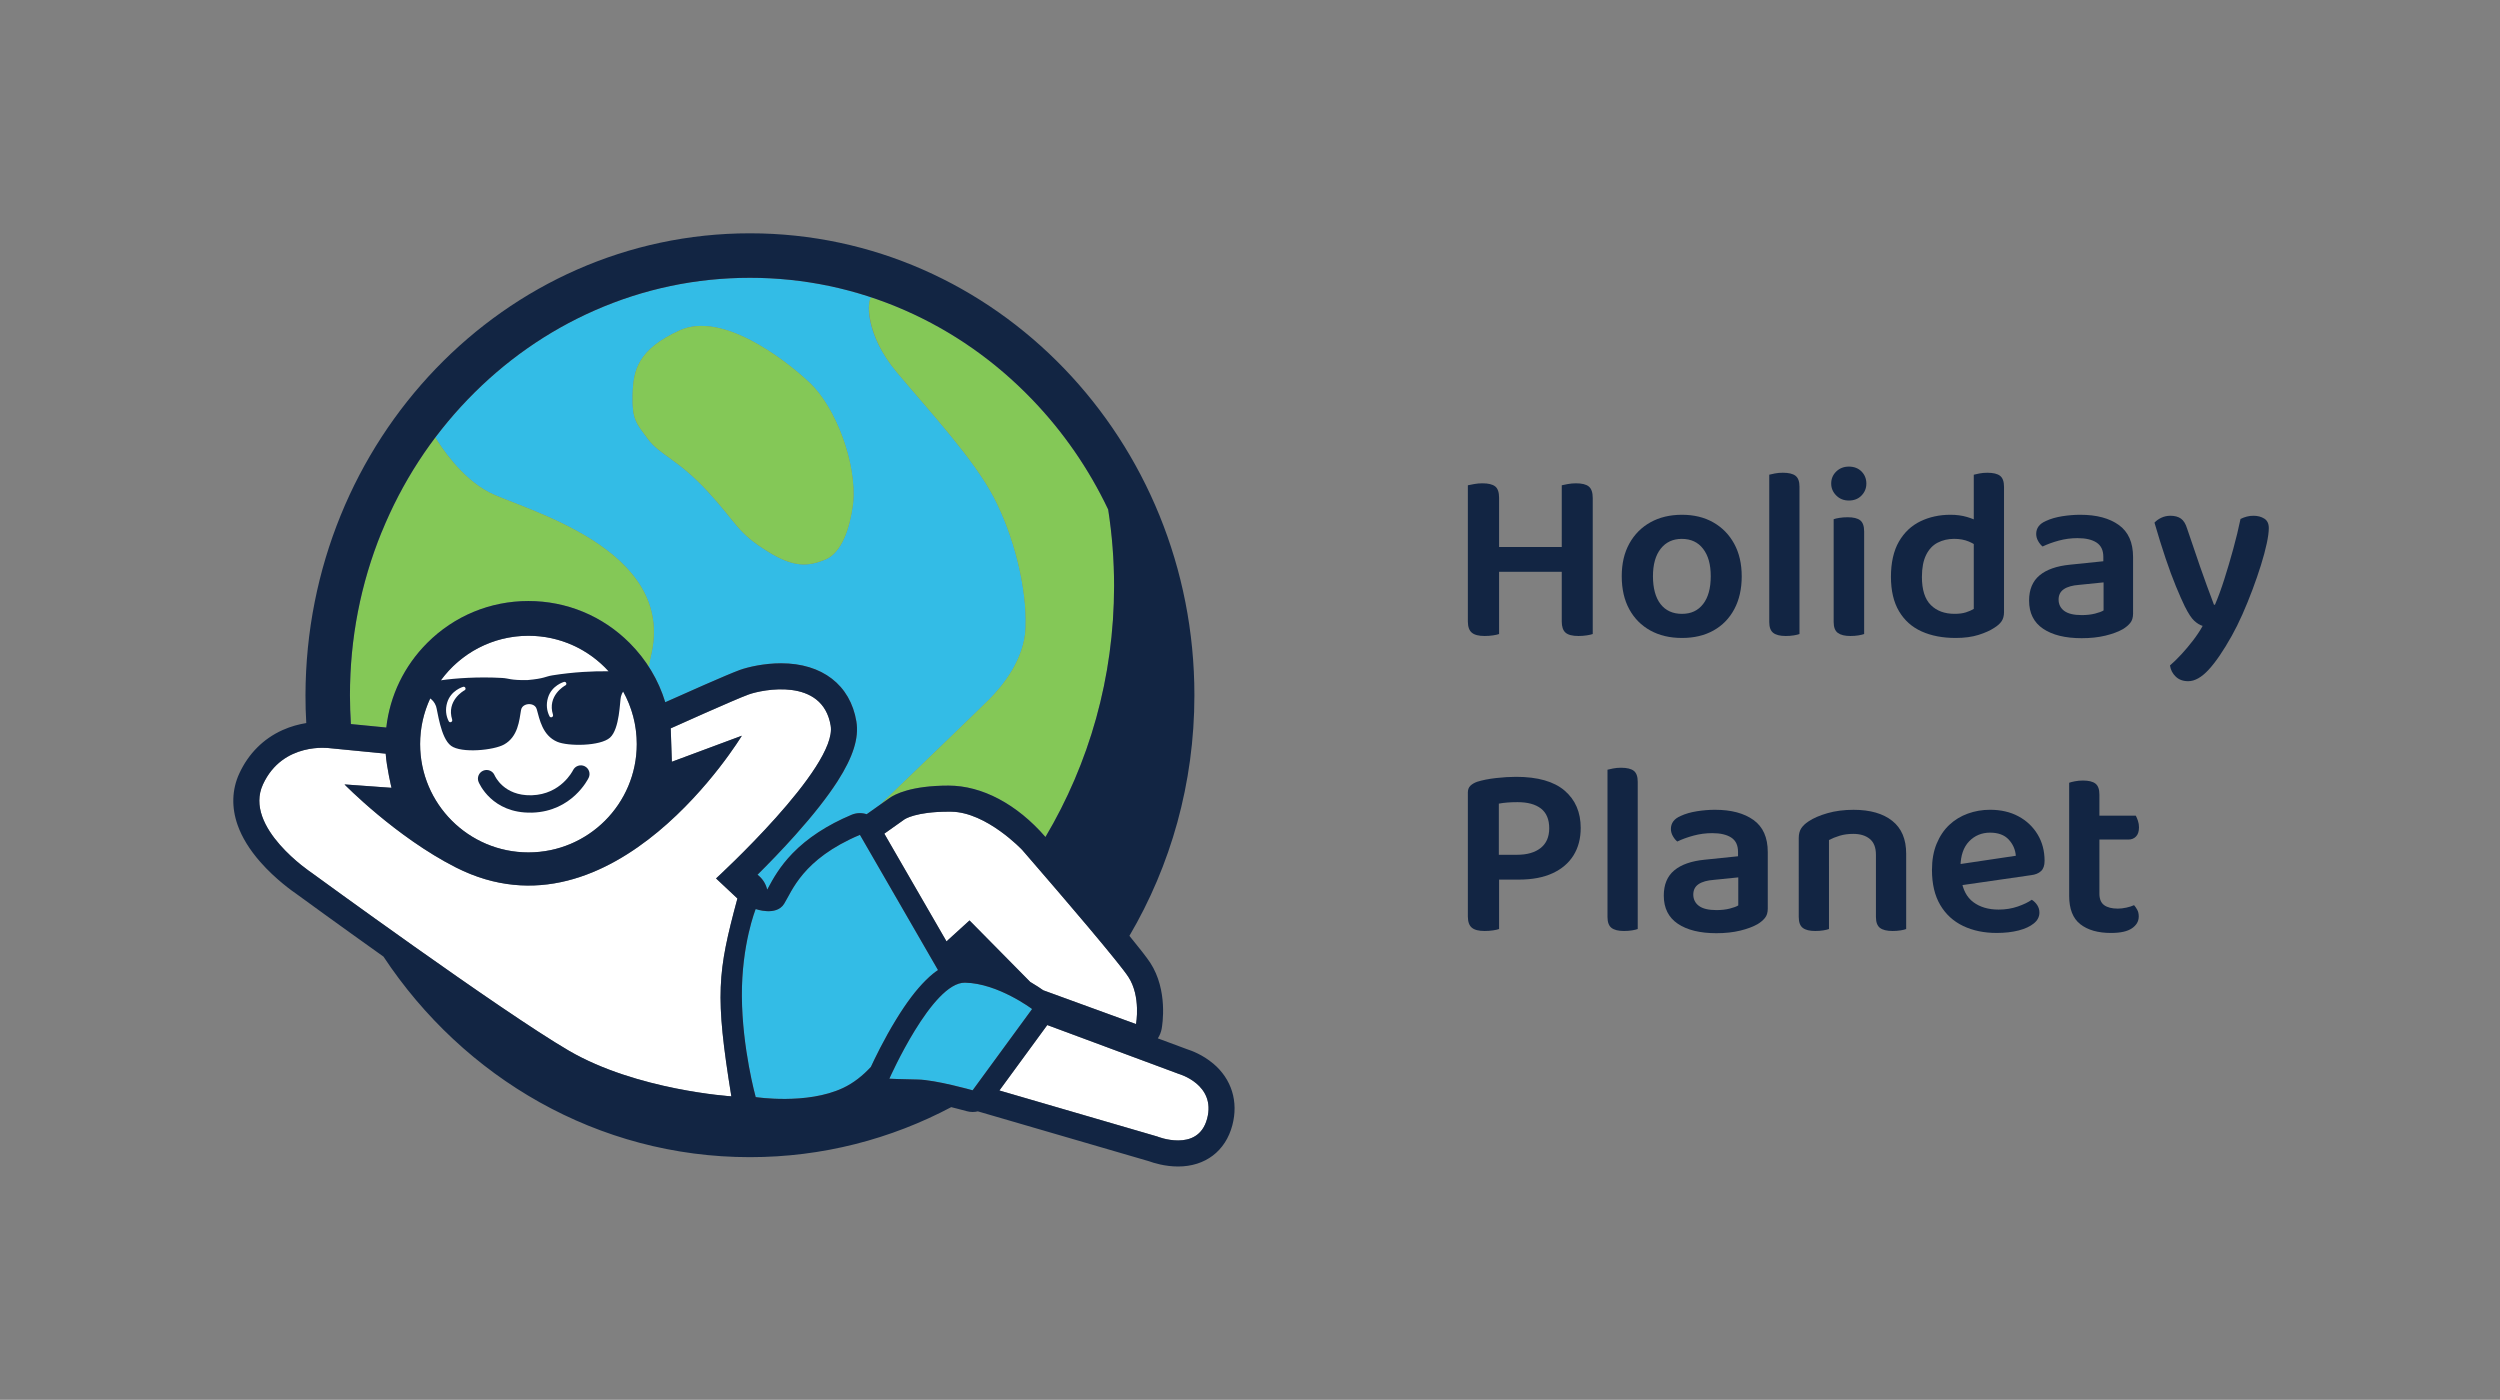 <?xml version="1.0" encoding="UTF-8"?>
<svg id="Layer_1" data-name="Layer 1" xmlns="http://www.w3.org/2000/svg" viewBox="0 0 1828.83 1024">
  <rect x="0" y="0" width="1828.83" height="1024" fill="#808080" stroke="none"/>
  <defs>
    <style>
      .cls-1 {
        fill: #33bce6;
      }

      .cls-1, .cls-2, .cls-3, .cls-4 {
        stroke-width: 0px;
      }

      .cls-2 {
        fill: #84c857;
      }

      .cls-3 {
        fill: #122543;
      }

      .cls-4 {
        fill: #fff;
      }
    </style>
  </defs>
  <g id="Colour_Logo" data-name="Colour Logo">
    <g>
      <path class="cls-3" d="M1096.63,418.3h-22.84v-63.3c1.08-.24,2.61-.54,4.59-.9s3.98-.54,6.02-.54c4.32,0,7.43.75,9.35,2.25,1.92,1.5,2.88,4.29,2.88,8.36v54.13ZM1073.79,392.23h22.84v71.58c-.96.36-2.43.69-4.41.99-1.98.3-4.05.45-6.2.45-4.32,0-7.44-.81-9.35-2.43-1.92-1.62-2.88-4.34-2.88-8.18v-62.4ZM1155.07,418.3h-70.14v-18.16h70.14v18.16ZM1165.14,418.3h-22.66v-63.3c.96-.24,2.43-.54,4.41-.9s3.98-.54,6.02-.54c4.32,0,7.43.78,9.35,2.34,1.92,1.56,2.88,4.38,2.88,8.45v53.95ZM1142.48,392.23h22.66v71.58c-.96.36-2.43.69-4.41.99-1.98.3-3.99.45-6.03.45-4.44,0-7.58-.81-9.44-2.43-1.86-1.62-2.79-4.34-2.79-8.18v-62.4Z"/>
      <path class="cls-3" d="M1274.13,421.54c0,9.23-1.8,17.24-5.4,24.01-3.6,6.77-8.66,11.99-15.2,15.65-6.54,3.66-14.24,5.49-23.11,5.49s-16.61-1.83-23.2-5.49c-6.59-3.66-11.72-8.84-15.38-15.56-3.66-6.71-5.49-14.75-5.49-24.1s1.86-17.2,5.57-23.92c3.72-6.71,8.87-11.9,15.47-15.56,6.59-3.66,14.27-5.49,23.02-5.49s16.39,1.86,22.93,5.58c6.53,3.72,11.63,8.93,15.29,15.65,3.66,6.72,5.49,14.63,5.49,23.74ZM1230.24,394.21c-6.47,0-11.6,2.4-15.38,7.19-3.78,4.8-5.67,11.51-5.67,20.14s1.86,15.68,5.58,20.41c3.71,4.74,8.93,7.1,15.65,7.1s11.75-2.4,15.47-7.19c3.72-4.79,5.57-11.57,5.57-20.32s-1.86-15.2-5.57-20.05c-3.72-4.86-8.93-7.28-15.65-7.28Z"/>
      <path class="cls-3" d="M1316.38,429.09l-22.12-1.08v-80.75c.84-.24,2.19-.54,4.05-.9,1.86-.36,3.8-.54,5.84-.54,4.32,0,7.43.75,9.35,2.25,1.92,1.5,2.88,4.17,2.88,8v73.01ZM1294.26,416.69l22.12,1.08v46.04c-.96.36-2.34.69-4.14.99-1.8.3-3.78.45-5.93.45-4.08,0-7.1-.75-9.08-2.25-1.98-1.5-2.97-4.16-2.97-8v-38.31Z"/>
      <path class="cls-3" d="M1339.58,353.74c0-3.48,1.23-6.41,3.69-8.81,2.46-2.4,5.54-3.6,9.26-3.6s6.92,1.2,9.26,3.6c2.34,2.4,3.51,5.34,3.51,8.81s-1.17,6.27-3.51,8.72c-2.34,2.46-5.43,3.69-9.26,3.69s-6.81-1.23-9.26-3.69c-2.46-2.46-3.69-5.36-3.69-8.72ZM1363.68,428.02h-22.3v-48.2c.96-.36,2.37-.69,4.23-.99,1.86-.3,3.87-.45,6.02-.45,4.2,0,7.25.75,9.17,2.25,1.92,1.5,2.88,4.23,2.88,8.18v39.21ZM1341.38,416.69h22.3v47.12c-.96.36-2.34.69-4.14.99-1.8.3-3.78.45-5.93.45-4.08,0-7.13-.75-9.17-2.25-2.04-1.5-3.06-4.16-3.06-8v-38.31Z"/>
      <path class="cls-3" d="M1443.88,445.46v-56.47h22.12v58.81c0,2.64-.57,4.83-1.71,6.56-1.14,1.74-2.97,3.39-5.49,4.95-2.88,1.92-6.68,3.63-11.42,5.13-4.74,1.5-10.34,2.25-16.81,2.25-9.47,0-17.74-1.59-24.82-4.77-7.08-3.18-12.59-8.09-16.54-14.75-3.96-6.65-5.93-15.08-5.93-25.27s1.95-19,5.84-25.72c3.89-6.71,9.14-11.66,15.74-14.84,6.59-3.18,13.91-4.77,21.94-4.77,4.43,0,8.48.54,12.14,1.62,3.66,1.08,6.62,2.34,8.9,3.78v18.88c-1.92-1.8-4.44-3.35-7.55-4.68-3.12-1.32-6.72-1.98-10.79-1.98-4.44,0-8.45.93-12.05,2.79-3.6,1.86-6.41,4.86-8.45,8.99-2.04,4.14-3.06,9.5-3.06,16.1,0,9.35,2.16,16.19,6.47,20.5,4.32,4.32,10.13,6.47,17.44,6.47,3.24,0,5.99-.36,8.27-1.08,2.28-.72,4.2-1.56,5.75-2.52ZM1466,393.49l-22.12.18v-46.4c.84-.24,2.19-.54,4.05-.9,1.86-.36,3.81-.54,5.84-.54,4.32,0,7.43.75,9.35,2.25,1.92,1.5,2.88,4.17,2.88,8v37.41Z"/>
      <path class="cls-3" d="M1521.93,376.58c11.75,0,21.1,2.49,28.05,7.46,6.95,4.98,10.43,12.8,10.43,23.47v41.36c0,2.88-.69,5.16-2.07,6.83-1.38,1.68-3.15,3.18-5.31,4.5-3.36,1.92-7.62,3.51-12.77,4.77-5.16,1.26-10.97,1.89-17.44,1.89-11.99,0-21.4-2.31-28.23-6.92-6.83-4.61-10.25-11.48-10.25-20.59,0-8.03,2.55-14.18,7.64-18.43,5.09-4.25,12.5-6.86,22.21-7.82l24.46-2.52v-3.24c0-4.79-1.65-8.27-4.95-10.43-3.3-2.16-7.94-3.24-13.94-3.24-4.68,0-9.23.6-13.67,1.8-4.44,1.2-8.39,2.64-11.87,4.32-1.2-.96-2.28-2.28-3.24-3.96-.96-1.68-1.44-3.42-1.44-5.22,0-4.32,2.4-7.49,7.19-9.53,3.35-1.56,7.28-2.7,11.78-3.42,4.5-.72,8.96-1.08,13.4-1.08ZM1522.83,449.96c3.6,0,6.83-.36,9.71-1.08s4.97-1.5,6.29-2.34v-20.5l-17.8,1.8c-4.92.36-8.66,1.41-11.24,3.15-2.58,1.74-3.87,4.29-3.87,7.64s1.38,6.24,4.14,8.27c2.76,2.04,7.01,3.06,12.77,3.06Z"/>
      <path class="cls-3" d="M1598.36,443.84c-1.92-3.96-4.11-8.9-6.56-14.84-2.46-5.93-5.01-12.83-7.64-20.68-2.64-7.85-5.34-16.51-8.09-25.99,1.32-1.44,3-2.64,5.04-3.6,2.04-.96,4.25-1.44,6.65-1.44,3.12,0,5.67.69,7.64,2.07,1.98,1.38,3.51,3.87,4.59,7.46,3.12,9.35,6.26,18.59,9.44,27.7,3.18,9.11,6.56,18.41,10.16,27.87h.72c2.28-5.27,4.56-11.48,6.83-18.61,2.28-7.13,4.46-14.54,6.56-22.21,2.1-7.67,3.87-14.99,5.31-21.94,1.44-.72,2.94-1.29,4.5-1.71,1.56-.42,3.24-.63,5.04-.63,2.99,0,5.6.69,7.82,2.07,2.22,1.38,3.33,3.69,3.33,6.92,0,2.88-.51,6.68-1.53,11.42-1.02,4.74-2.43,9.98-4.23,15.74s-3.87,11.75-6.2,17.98c-2.34,6.24-4.8,12.26-7.37,18.07-2.58,5.82-5.19,11.06-7.82,15.74-6.11,10.91-11.75,19.15-16.9,24.73-5.16,5.58-10.13,8.36-14.93,8.36-3.72,0-6.74-1.11-9.08-3.33-2.34-2.22-3.75-4.95-4.23-8.18,2.64-2.28,5.42-5.01,8.36-8.18,2.94-3.18,5.78-6.56,8.54-10.16,2.76-3.6,5.09-7.13,7.01-10.61-2.04-.6-4.08-1.83-6.11-3.69-2.04-1.86-4.32-5.31-6.83-10.34Z"/>
      <path class="cls-3" d="M1111.01,643.46h-37.23v-63.66c0-2.16.63-3.84,1.89-5.04,1.26-1.2,2.91-2.16,4.95-2.88,3.84-1.2,8.39-2.1,13.67-2.7,5.27-.6,10.19-.9,14.75-.9,15.83,0,27.66,3.36,35.52,10.07,7.85,6.72,11.78,15.83,11.78,27.34,0,7.67-1.74,14.33-5.22,19.96-3.48,5.64-8.57,10.01-15.29,13.13-6.72,3.12-14.99,4.68-24.82,4.68ZM1073.79,633.21h22.84v46.4c-.96.36-2.43.69-4.41.99-1.98.3-4.05.45-6.2.45-4.32,0-7.44-.81-9.35-2.43-1.92-1.62-2.88-4.34-2.88-8.18v-37.23ZM1096.45,625.3h13.31c7.31,0,13.07-1.65,17.26-4.95,4.2-3.3,6.29-8.12,6.29-14.48s-2.01-11.27-6.03-14.39c-4.02-3.12-9.74-4.68-17.17-4.68-2.64,0-5.1.09-7.37.27-2.28.18-4.38.45-6.29.81v37.41Z"/>
      <path class="cls-3" d="M1198.05,644.9l-22.12-1.08v-80.75c.84-.24,2.19-.54,4.05-.9,1.86-.36,3.8-.54,5.84-.54,4.32,0,7.43.75,9.35,2.25,1.92,1.5,2.88,4.17,2.88,8v73.01ZM1175.93,632.49l22.12,1.08v46.04c-.96.36-2.34.69-4.14.99-1.8.3-3.78.45-5.93.45-4.08,0-7.1-.75-9.08-2.25-1.98-1.5-2.97-4.16-2.97-8v-38.31Z"/>
      <path class="cls-3" d="M1254.7,592.39c11.75,0,21.1,2.49,28.05,7.46,6.95,4.98,10.43,12.8,10.43,23.47v41.36c0,2.88-.69,5.16-2.07,6.83-1.38,1.68-3.15,3.18-5.31,4.5-3.36,1.92-7.62,3.51-12.77,4.77-5.16,1.26-10.97,1.89-17.44,1.89-11.99,0-21.4-2.31-28.23-6.92-6.83-4.61-10.25-11.48-10.25-20.59,0-8.03,2.55-14.18,7.64-18.43,5.09-4.25,12.5-6.86,22.21-7.82l24.46-2.52v-3.24c0-4.79-1.65-8.27-4.95-10.43-3.3-2.16-7.94-3.24-13.94-3.24-4.68,0-9.23.6-13.67,1.8-4.44,1.2-8.39,2.64-11.87,4.32-1.2-.96-2.28-2.28-3.24-3.96-.96-1.68-1.44-3.42-1.44-5.22,0-4.32,2.4-7.49,7.19-9.53,3.35-1.56,7.28-2.7,11.78-3.42,4.5-.72,8.96-1.08,13.4-1.08ZM1255.6,665.76c3.6,0,6.83-.36,9.71-1.08s4.97-1.5,6.29-2.34v-20.5l-17.8,1.8c-4.92.36-8.66,1.41-11.24,3.15-2.58,1.74-3.87,4.29-3.87,7.64s1.38,6.24,4.14,8.27c2.76,2.04,7.01,3.06,12.77,3.06Z"/>
      <path class="cls-3" d="M1394.43,624.4v17.44h-22.12v-16.54c0-5.27-1.5-9.14-4.5-11.6-3-2.46-7.01-3.69-12.05-3.69-3.72,0-7.04.45-9.98,1.35-2.94.9-5.55,1.95-7.82,3.15v27.34h-22.12v-28.77c0-2.88.6-5.24,1.8-7.1,1.2-1.86,3-3.57,5.4-5.13,3.6-2.4,8.24-4.41,13.94-6.02,5.69-1.62,12.02-2.43,18.97-2.43,12.11,0,21.55,2.7,28.32,8.09,6.77,5.4,10.16,13.37,10.16,23.92ZM1315.84,633.03h22.12v46.58c-.96.36-2.34.69-4.14.99-1.8.3-3.78.45-5.93.45-4.08,0-7.1-.75-9.08-2.25-1.98-1.5-2.97-4.16-2.97-8v-37.77ZM1372.31,633.03h22.12v46.58c-.84.36-2.19.69-4.05.99-1.86.3-3.81.45-5.84.45-4.2,0-7.28-.75-9.26-2.25-1.98-1.5-2.97-4.16-2.97-8v-37.77Z"/>
      <path class="cls-3" d="M1427.34,648.68l-.9-15.47,48.2-7.19c-.36-4.56-2.1-8.51-5.22-11.87-3.12-3.36-7.67-5.04-13.67-5.04s-11.21,2.13-15.29,6.38c-4.08,4.26-6.18,10.34-6.29,18.25l.54,9.35c1.08,7.67,4.05,13.31,8.9,16.9,4.86,3.6,11,5.4,18.43,5.4,5.04,0,9.71-.75,14.03-2.25,4.32-1.5,7.73-3.15,10.25-4.95,1.68,1.08,3.03,2.43,4.05,4.05,1.02,1.62,1.53,3.39,1.53,5.31,0,3.12-1.38,5.79-4.14,8-2.76,2.22-6.47,3.93-11.15,5.13-4.68,1.2-10.01,1.8-16.01,1.8-9.23,0-17.42-1.71-24.55-5.13-7.13-3.42-12.71-8.54-16.73-15.38-4.02-6.83-6.02-15.35-6.02-25.54,0-7.31,1.14-13.73,3.42-19.24,2.28-5.51,5.36-10.1,9.26-13.76,3.89-3.66,8.42-6.41,13.58-8.27,5.15-1.86,10.55-2.79,16.19-2.79,7.91,0,14.84,1.59,20.77,4.77,5.93,3.18,10.61,7.58,14.03,13.22,3.42,5.64,5.13,12.11,5.13,19.42,0,3.36-.87,5.84-2.61,7.46-1.74,1.62-4.17,2.61-7.28,2.97l-58.45,8.45Z"/>
      <path class="cls-3" d="M1535.78,637.35h-22.12v-64.74c.96-.36,2.37-.72,4.23-1.08,1.86-.36,3.8-.54,5.84-.54,4.2,0,7.25.75,9.17,2.25,1.92,1.5,2.88,4.17,2.88,8v56.11ZM1513.66,632.49h22.12v21.22c0,3.96,1.17,6.77,3.51,8.45,2.34,1.68,5.67,2.52,9.98,2.52,1.92,0,3.98-.24,6.2-.72,2.22-.48,4.11-1.08,5.67-1.8.84.96,1.62,2.1,2.34,3.42.72,1.32,1.08,2.94,1.08,4.86,0,3.48-1.65,6.36-4.95,8.63-3.3,2.28-8.42,3.42-15.38,3.42-9.47,0-16.94-2.13-22.39-6.38-5.46-4.25-8.18-11.18-8.18-20.77v-22.84ZM1527.15,614.15v-17.44h35.25c.48.84.99,2.04,1.53,3.6.54,1.56.81,3.18.81,4.86,0,3-.72,5.25-2.16,6.74-1.44,1.5-3.3,2.25-5.57,2.25h-29.85Z"/>
    </g>
    <g id="Light_Blue" data-name="Light Blue">
      <path class="cls-1" d="M705.91,718.85c-24.03-.41-55.31,70.23-55.31,70.23,0,0,7.67.41,20.72.62,13.05.21,40.19,7.87,40.19,7.87l43.51-59.46s-25.07-18.85-49.1-19.27Z"/>
      <path class="cls-1" d="M677.21,717.12c4.05-4.01,6.37-5.73,8.96-7.5l-57.11-98.91c-42.26,17.82-49.72,41.43-55.52,50.55-5.8,9.12-20.72,3.73-20.72,3.73,0,0-10.36,25.69-10.12,63.81.24,38.12,10.12,73.75,10.12,73.75,0,0,37.29,5.8,63.81-6.63,7.85-3.68,14.6-9.14,20.44-15.44,2.5-5.41,9.47-20.02,18.55-34.82,7.48-12.2,14.62-21.65,21.59-28.54Z"/>
      <path class="cls-1" d="M357.95,360.21c24.03,12.43,137.97,40.6,118.09,120.16-.55,2.2-1.24,4.32-2.06,6.38,5.53,8.36,9.81,17.42,12.71,26.96,12.01-5.39,45.6-20.39,54.57-23.61,6.26-2.25,17.9-4.87,30.14-4.87h0c30.07,0,50.67,15.9,55.09,42.53,2,12.06-2.36,25.94-13.73,43.68-7.29,11.38-17.69,24.64-30.91,39.41-9.81,10.97-19.68,21.1-27.67,29.05,3.54,2.67,6.01,6.48,7.04,10.75.04,0,.09.01.13.01.27-.5.57-1.04.86-1.59,3.25-6,8.15-15.07,17.61-24.83,10.88-11.22,25.37-20.7,43.08-28.16,4.05-1.71,7.99-1.48,11.13-.45l9.93-7.04c22.54-21.68,72.07-69.36,79.58-76.86,9.77-9.76,25.9-29.26,26.72-52.62,1.04-29.42-8.68-67.36-23.28-95.32-14.61-27.97-46.3-62.15-70.85-91.36-24.55-29.21-21.65-54.07-18.65-54.07,1.57.22,3.19.51,4.84.86-30.05-10.61-61.48-15.99-93.7-15.99-39.35,0-77.52,8.01-113.45,23.8-34.8,15.3-66.09,37.23-92.99,65.19-8.48,8.81-16.38,18.08-23.7,27.78,3.35,5.62,18.38,29.3,39.48,40.21ZM462.77,288.94c.41-18.23,3.83-33.25,34.39-47.23,30.56-13.98,75.67,20.04,94.93,38.07,19.27,18.02,34.86,59.31,31.98,88.53-2.25,17.71-8.16,36.19-20.51,41.14-12.35,4.95-22.68,5.9-41.5-5.72-23.29-14.39-22.49-20.46-44.24-44.07-21.75-23.62-35.33-26.89-43.87-38.5-8.53-11.6-11.6-13.97-11.19-32.2Z"/>
    </g>
    <g id="Green">
      <path class="cls-2" d="M656.11,272.42c24.55,29.21,56.25,63.39,70.85,91.36,14.61,27.97,24.32,65.91,23.28,95.32-.82,23.36-16.96,42.86-26.72,52.62-7.5,7.5-57.04,55.18-79.58,76.86l6.72-4.76s.04-.03.05-.04c3.88-2.73,15.85-9.08,43.2-9.08,24.37,0,49.93,13.43,70.89,37.59h0s0,0,0,0c31.89-53.77,50.19-116.55,50.19-183.6,0-19.05-1.49-37.75-4.33-56-14.17-29.76-32.82-56.78-55.62-80.48-26.9-27.95-58.18-49.89-92.99-65.19-8.14-3.58-16.41-6.74-24.77-9.52-2.81,2.33-4.54,27.11,18.82,54.91Z"/>
      <path class="cls-2" d="M256.03,508.58c0,7.07.23,14.11.69,21.1l25.89,2.54c2.68-23.37,13.07-45.01,29.96-61.89,19.77-19.77,46.05-30.65,74-30.65s54.24,10.89,74,30.65c5.37,5.37,10.09,11.23,14.11,17.47.63-3.64,1.16-6.65,1.35-7.43,19.89-79.55-94.05-107.73-118.09-120.16-21.1-10.91-36.13-34.6-39.48-40.21-15.97,21.17-29.13,44.37-39.29,69.33-15.36,37.74-23.15,77.87-23.15,119.26Z"/>
      <path class="cls-2" d="M592.1,279.77c-19.27-18.02-64.38-52.05-94.93-38.07-30.56,13.98-33.98,29-34.39,47.23-.41,18.23,2.65,20.6,11.19,32.2,8.53,11.6,22.11,14.88,43.87,38.5,21.75,23.62,20.96,29.68,44.24,44.07,18.81,11.63,29.15,10.67,41.5,5.72,12.35-4.95,18.26-23.42,20.51-41.14,2.87-29.21-12.71-70.5-31.98-88.53Z"/>
    </g>
    <g>
      <path id="Left_Leg" data-name="Left Leg" class="cls-4" d="M862.33,785.61l-96.22-35.75-35.02,47.87,115.5,33.67s29.83,12.02,36.46-13.05c6.63-25.07-20.72-32.73-20.72-32.73Z"/>
      <path id="Right_Leg" data-name="Right Leg" class="cls-4" d="M763.17,724.42l67.87,24.73s3.73-20.2-5.59-34.49c-9.32-14.29-77.69-92.91-77.69-92.91,0,0-26.1-27.66-51.9-27.97-25.79-.31-34.18,5.59-34.18,5.59l-14.79,10.48,45.5,78.8c7.98-7.23,16.83-15.32,16.83-15.32l44.41,44.98c4.45,2.6,7.76,4.86,9.53,6.11Z"/>
      <circle id="Face" class="cls-4" cx="386.57" cy="544.33" r="79.24"/>
      <path id="Torso" class="cls-4" d="M607.68,530.87c-5.9-35.58-50.03-26.41-59.98-22.84-9.94,3.57-57.03,24.79-57.03,24.79,0,0,.83,24.44.83,24.45l51.2-19.06s-93.59,155.04-209.22,96.36c-43.93-22.29-81.46-60.73-81.46-60.73l34.39,2.49s-3.61-15.16-4.25-24.99l-40.91-4.01s-34.39-4.97-48.89,26.52c-14.5,31.49,35.63,64.64,35.63,64.64,0,0,138.39,101.1,188.11,130.1,49.72,29,118.91,33.43,118.91,33.43-12.01-74.15-10.15-90.72,4.44-144.72l-15.63-14.67s88.9-81.36,83.86-111.75Z"/>
      <path id="Right_Reflection" data-name="Right Reflection" class="cls-4" d="M339.74,505.01c1.54-.71.68-3.06-.95-2.59-.1.03-8.98,2.53-11.69,11.54-1.48,4.94-.89,9.7,1.12,13.62.78,1.52,3.05.52,2.53-1.11-4.39-13.95,8.45-21.22,8.97-21.47Z"/>
      <path id="Left_Reflection" data-name="Left Reflection" class="cls-4" d="M413.5,501.43c1.54-.71.68-3.06-.95-2.59-.1.03-8.98,2.53-11.69,11.54-1.48,4.94-.89,9.7,1.12,13.62.78,1.52,3.05.52,2.53-1.11-4.39-13.95,8.45-21.22,8.97-21.47Z"/>
    </g>
    <g>
      <path class="cls-3" d="M388.85,594.48c.23,0,.46-.01.7-.02,28.98-.98,40.61-24.5,41.09-25.5,1.51-3.15.19-6.91-2.95-8.45-3.14-1.53-6.94-.22-8.49,2.91-.36.72-8.96,17.63-30.09,18.34-.17,0-.34.01-.51.01-20.01.43-26.46-13.89-26.77-14.59-1.34-3.22-5.03-4.76-8.26-3.44-3.25,1.32-4.81,5.03-3.48,8.28.39.95,9.75,23.08,38.76,22.45Z"/>
      <path class="cls-3" d="M887.43,777.99c-7.68-6.46-15.93-9.47-19.01-10.44l-21.43-7.96c1.37-2.09,2.33-4.45,2.8-6.97.52-2.83,4.73-28.27-8.37-48.37-2.41-3.69-8.02-10.85-15.22-19.66h0s0,0,0,0c30.15-51.26,47.54-111.52,47.54-176,0-186.63-145.57-337.92-325.13-337.92S223.89,321.96,223.47,508.58c-.02,6.82.19,13.61.58,20.36-5.33.86-11.28,2.41-17.33,5.13-14.05,6.3-25.01,17.29-31.68,31.8-5.38,11.68-5.8,24.71-1.21,37.7,3.17,8.96,8.74,18.04,16.57,26.96,11.21,12.79,24.05,21.79,26.63,23.54,3.84,2.8,30.48,22.23,63.5,45.73,0,0,0,0,.01,0,0,0,0,0-.01,0,58.61,88.6,156.81,146.7,268.08,146.7,53.1,0,103.22-13.25,147.49-36.72l-.22.14c-.53-.13,7.84,1.95,11.32,2.94,1.43.4,2.88.6,4.31.6,1.3,0,2.58-.16,3.82-.47l125.2,36.49c3.17,1.17,11.53,3.85,21.28,3.85,19.85,0,34.68-11.26,39.67-30.12,4.6-17.38-.52-33.87-14.03-45.23ZM825.45,714.66c9.32,14.29,5.59,34.49,5.59,34.49l-40.56-14.78-27.31-9.95c-1.77-1.26-5.08-3.51-9.53-6.11l-44.41-44.98s-8.85,8.1-16.83,15.32l-45.5-78.8,14.79-10.48s7.96-5.61,32.23-5.61c.64,0,1.29,0,1.95.01,25.79.31,51.9,27.97,51.9,27.97,0,0,46.06,52.97,67.72,79.86,4.73,5.87,8.3,10.5,9.97,13.06ZM279.18,389.32c14.81-36.39,36-69.07,62.98-97.11,26.9-27.95,58.18-49.89,92.99-65.19,35.93-15.79,74.1-23.8,113.45-23.8s77.52,8.01,113.45,23.8c34.8,15.3,66.09,37.23,92.99,65.19,22.8,23.7,41.45,50.71,55.62,80.48,2.85,18.25,4.33,36.95,4.33,56,0,67.05-18.31,129.83-50.2,183.6-20.96-24.16-46.51-37.59-70.89-37.59-27.35,0-39.32,6.35-43.2,9.08-.02.01-.04.03-.05.04l-16.65,11.8c-3.58-1.17-7.5-1.08-11.13.45-17.71,7.46-32.2,16.94-43.08,28.16-9.46,9.76-14.37,18.83-17.61,24.83-.3.55-.59,1.09-.86,1.59-.04,0-.09,0-.13-.01-1.03-4.26-3.5-8.08-7.04-10.75,8-7.94,17.86-18.08,27.67-29.05,13.21-14.77,23.61-28.03,30.91-39.41,11.37-17.74,15.73-31.62,13.73-43.68-4.42-26.63-25.01-42.53-55.09-42.53h0c-12.23,0-23.88,2.63-30.14,4.87-8.96,3.22-42.56,18.23-54.57,23.61-4.93-16.21-13.8-31.06-26.12-43.38-19.77-19.77-46.05-30.65-74-30.65s-54.24,10.89-74,30.65c-16.88,16.88-27.28,38.52-29.96,61.89l-25.89-2.54c-.45-6.99-.69-14.03-.69-21.1,0-41.39,7.79-81.52,23.15-119.26ZM404.52,522.89c.51,1.62-1.76,2.62-2.53,1.11-2.01-3.92-2.61-8.69-1.12-13.62,2.71-9,11.59-11.51,11.69-11.54,1.63-.47,2.49,1.88.95,2.59-.53.24-13.37,7.52-8.97,21.47ZM404.04,494.05c-5.3.85-5.56,2.33-18.25,3.46-12.74.18-13.14-1.27-18.51-1.57-17.31-.98-34.31.18-44.76,1.72,14.41-19.74,37.73-32.57,64.04-32.57,23.25,0,44.17,10.02,58.66,25.97-10.6-.2-25.86.53-41.19,2.99ZM330.77,526.48c.51,1.62-1.76,2.62-2.53,1.11-2.01-3.92-2.61-8.69-1.12-13.62,2.71-9,11.59-11.51,11.69-11.54,1.63-.47,2.49,1.88.95,2.59-.53.24-13.37,7.52-8.97,21.47ZM329.95,545.58c7.65,5.61,31.24,3.27,38.79-.95,10.27-5.73,11.13-17.7,12.41-25.19.65-3.8,4.62-4.31,5.54-4.36.93-.05,4.92.05,5.96,3.76,2.05,7.32,4.14,19.13,14.93,23.78,7.94,3.42,31.64,3.32,38.68-3.04,7.11-6.43,7.13-26.77,7.96-29.96.4-1.56.99-2.78,1.64-3.76,6.33,11.39,9.95,24.5,9.95,38.46,0,43.76-35.48,79.24-79.24,79.24s-79.24-35.48-79.24-79.24c0-11.93,2.64-23.24,7.36-33.39,1.41,1.02,3.15,2.62,4.27,5.65,1.15,3.09,3.26,23.32,10.99,28.99ZM539.44,657.28c-14.59,54-16.45,70.57-4.44,144.72,0,0-69.19-4.43-118.91-33.43-49.72-29-188.11-130.1-188.11-130.1,0,0-50.13-33.15-35.63-64.64,14.5-31.49,48.89-26.52,48.89-26.52l40.91,4.01c.65,9.84,4.25,24.99,4.25,24.99l-34.39-2.49s37.54,38.43,81.46,60.73c115.63,58.68,209.23-96.38,209.22-96.36l-51.2,19.06s-.83-24.44-.83-24.45c0,0,47.09-21.21,57.03-24.79,9.94-3.57,54.07-12.74,59.98,22.84,5.04,30.38-83.86,111.75-83.86,111.75l15.63,14.67ZM616.63,795.92c-26.52,12.43-63.81,6.63-63.81,6.63,0,0-9.89-35.63-10.12-73.75-.24-38.12,10.12-63.81,10.12-63.81,0,0,14.92,5.39,20.72-3.73,5.8-9.12,13.26-32.73,55.52-50.55l57.11,98.91c-2.59,1.77-4.9,3.49-8.96,7.5-6.97,6.89-14.11,16.34-21.59,28.54-9.08,14.79-16.05,29.4-18.55,34.82-5.84,6.3-12.59,11.76-20.44,15.44ZM711.51,797.58s-27.14-7.67-40.19-7.87c-13.05-.21-20.72-.62-20.72-.62,0,0,31.28-70.64,55.31-70.23,24.03.41,49.1,19.27,49.1,19.27l-43.51,59.46ZM883.04,818.34c-3.38,12.8-12.82,15.93-21.24,15.93s-15.22-2.88-15.22-2.88l-115.5-33.67,15.36-20.99,19.67-26.88,7.4,2.75,88.83,33s27.35,7.67,20.72,32.73Z"/>
    </g>
  </g>
</svg>